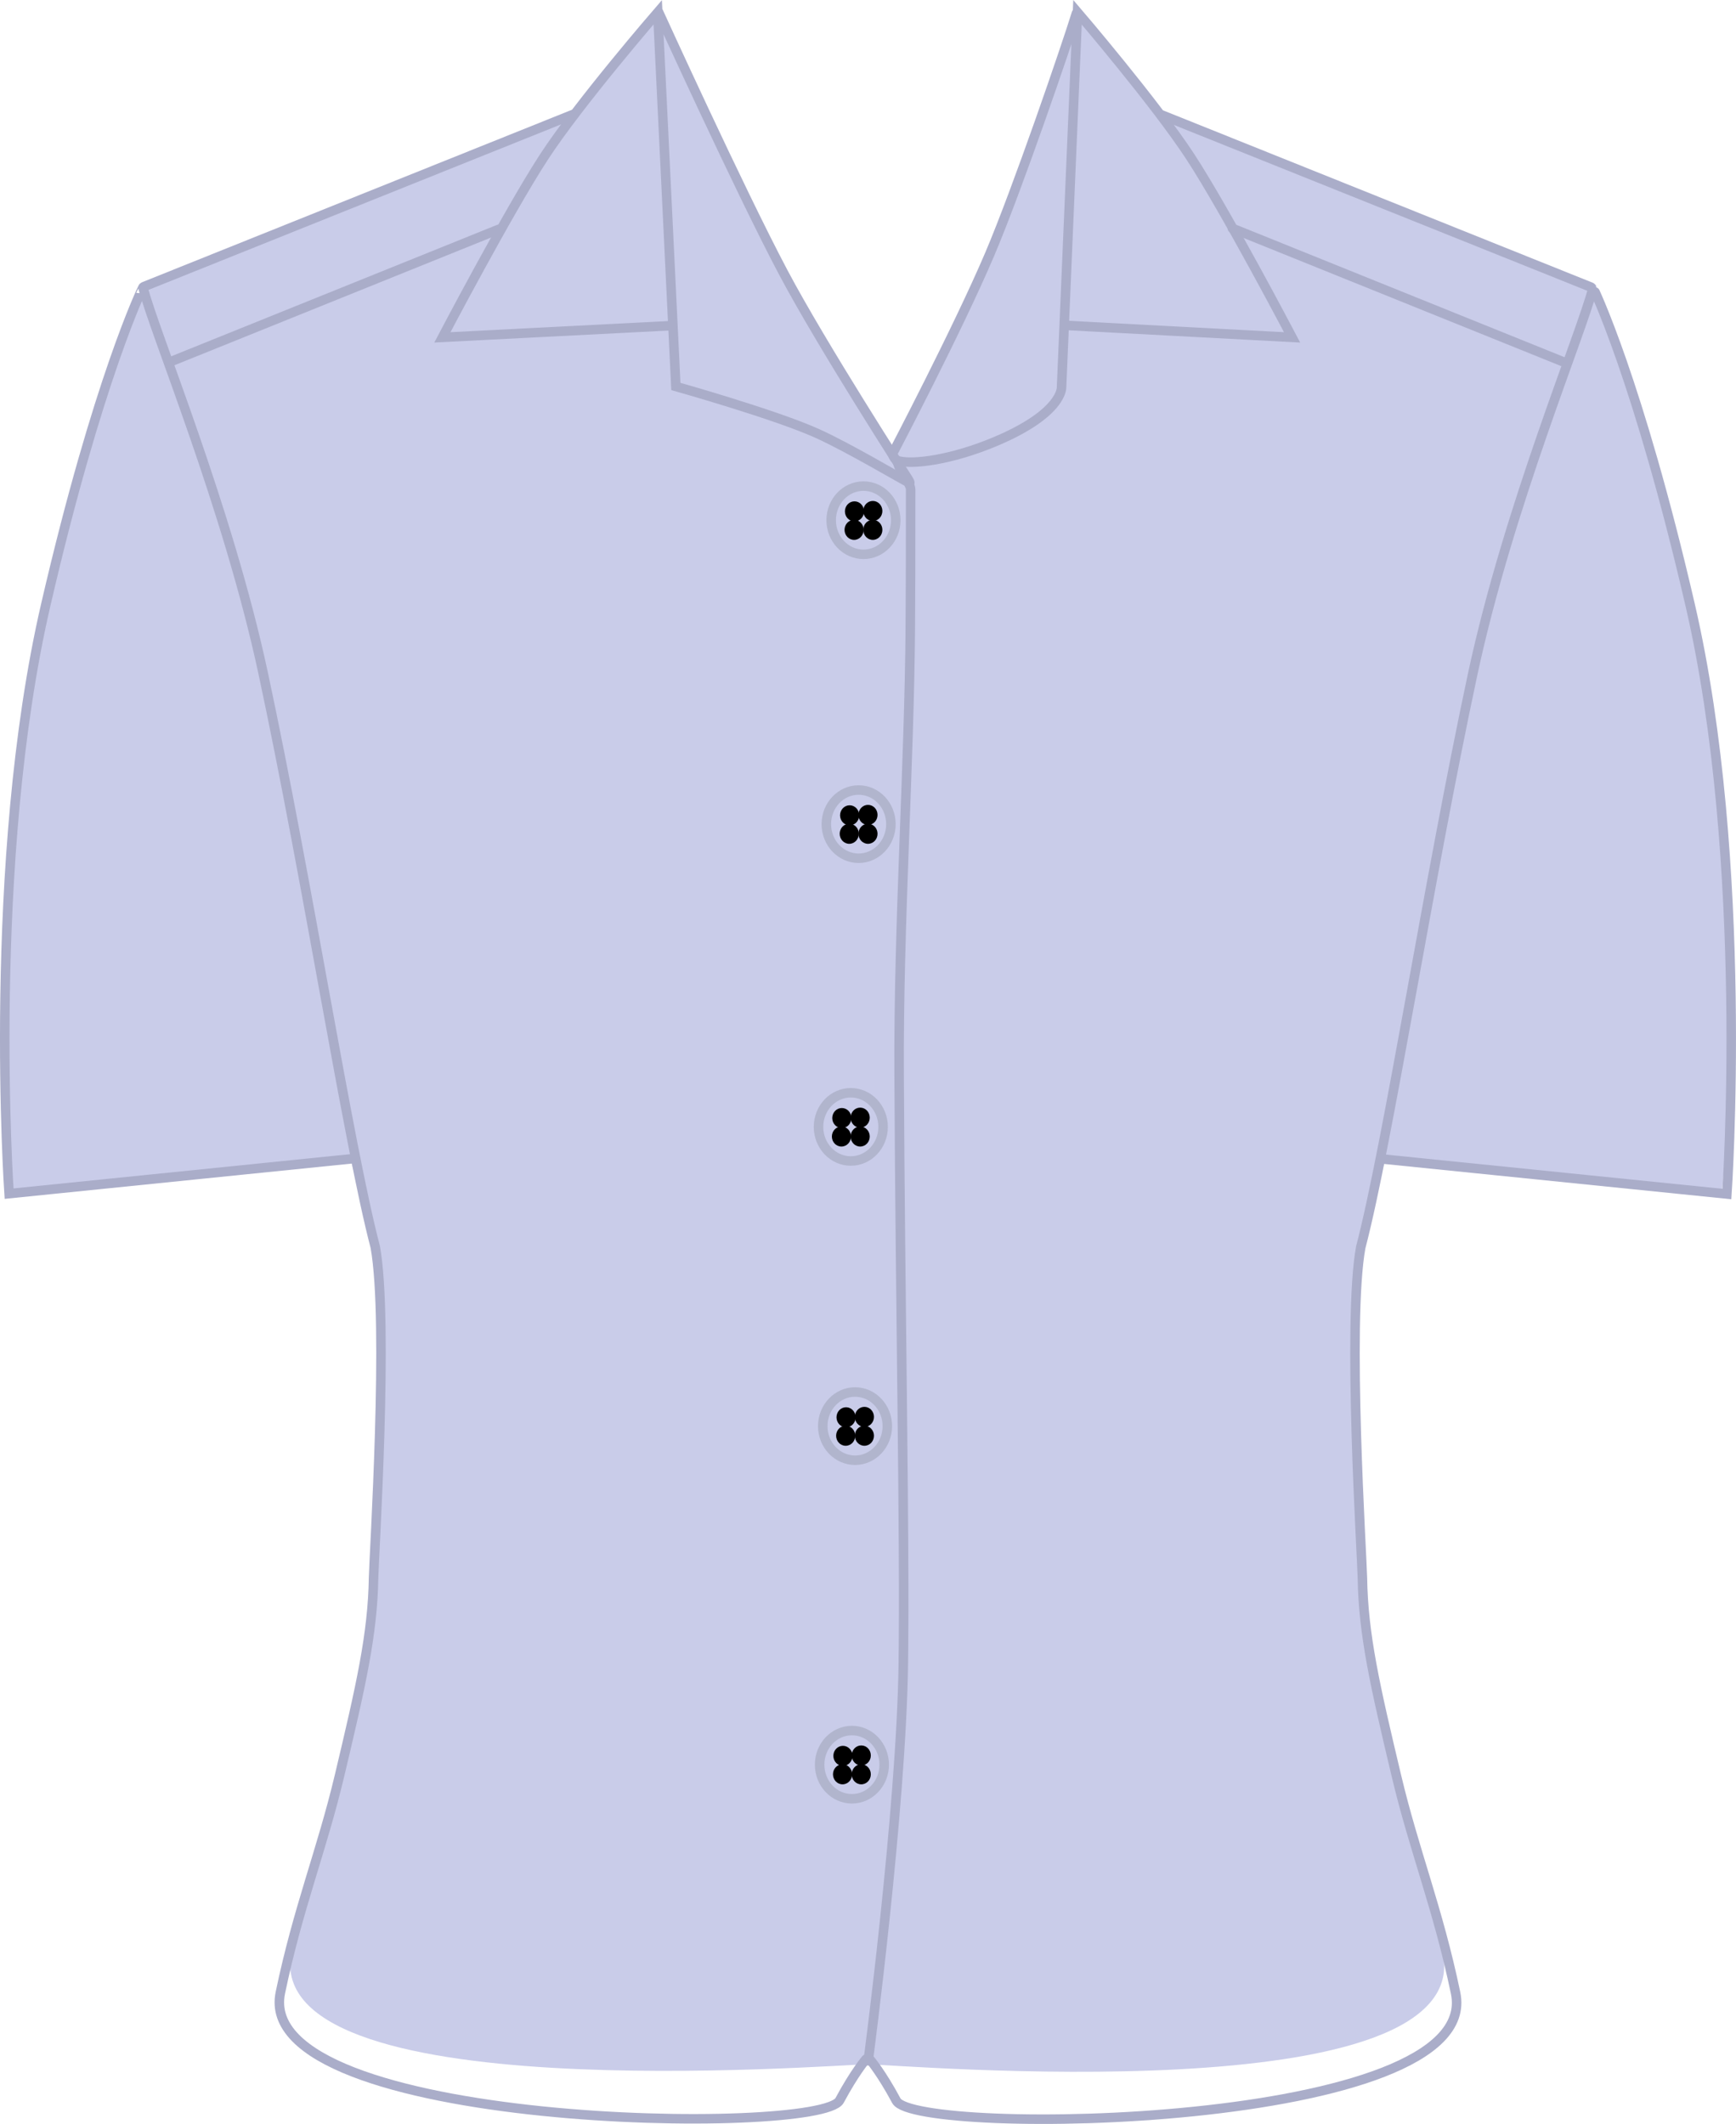 <svg version="1.1" xmlns="http://www.w3.org/2000/svg" xmlns:xlink="http://www.w3.org/1999/xlink" width="91.343" height="111.765" viewBox="0,0,91.343,111.765"><g transform="translate(-194.329,-123.931)"><g data-paper-data="{&quot;isPaintingLayer&quot;:true}" fill-rule="nonzero" stroke-linejoin="miter" stroke-miterlimit="10" stroke-dasharray="" stroke-dashoffset="0" style="mix-blend-mode: normal"><path d="M209.695,226.494c1.505,-6.282 4.074,-13.086 4.281,-19.106c-0.196,-4.019 0.965,-11.195 0.045,-17.208c-0.376,-2.461 -1.279,-5.316 -1.279,-5.316l-17.829,1.683c0,0 -0.317,-4.69 -0.183,-10.86c0.098,-4.505 0.536,-10.197 1.022,-13.46c0.597,-4.013 1.852,-10.104 3.237,-14.892c1.372,-4.747 2.877,-8.207 2.877,-8.207l23.02,-9.369l4.024,-5.188c0,0 3.803,8.446 6.48,13.316c2.677,4.87 5.895,9.72 5.895,9.72c0,0 2.538,-4.211 3.782,-7.088c1.244,-2.877 6.047,-15.876 6.047,-15.876l4.155,5.281l23.027,8.99c0,0 1.836,4.996 3.468,11.14c1.15,4.328 2.127,9.439 2.602,12.838c0.499,3.577 0.871,10.159 0.898,14.924c0.031,5.364 -0.317,8.729 -0.317,8.729l-17.689,-1.686c0,0 -1.066,3.16 -1.358,4.975c-1.09,6.772 0.3,13.116 0.072,17.548c0.118,5.771 2.781,12.946 4.251,19.188c2.046,8.691 -28.865,5.978 -30.248,5.987c-1.806,0.012 -32.334,2.504 -30.281,-6.065z" fill="#c9cce9" stroke="#aaadc9" stroke-width="0" stroke-linecap="butt"/><path d="M239.895,232.286c0,0 -0.605,0.708 -1.387,2.168c-1.019,1.902 -30.916,1.493 -29.427,-5.665c0.928,-4.462 2.172,-7.461 3.117,-11.441c1.118,-4.707 1.74,-7.407 1.787,-10.407c0.016,-1.042 0.811,-13.43 0.088,-17.394c-1.414,-5.395 -3.559,-19.276 -5.893,-30.174c-1.883,-8.794 -5.727,-17.927 -6.33,-20.321c-0.004,-0.016 -2.373,4.858 -5.114,16.709c-3.135,13.556 -1.929,30.981 -1.929,30.981l18.093,-1.84" fill="none" stroke="#aaadc9" stroke-width="0.5" stroke-linecap="round"/><path d="M241.57,148.26c0,0.326 0.674,1.099 0.674,1.422c0.002,2.745 -0.003,5.341 -0.018,7.299c-0.054,7.285 -0.627,15.54 -0.588,23.465c0.06,12.491 0.311,24.394 0.22,31.04c-0.105,7.715 -1.846,20.882 -1.846,20.882" fill="none" stroke="#aaadc9" stroke-width="0.5" stroke-linecap="round"/><g fill="none" stroke="#aaadc9" stroke-width="0.5" stroke-linecap="round"><path d="M224.471,129.957l-22.564,9.054"/><path d="M220.571,135.998c-4.452,1.796 -17.16,6.923 -17.16,6.923"/></g><g data-paper-data="{&quot;index&quot;:null}" fill="none" stroke="#aaadc9" stroke-width="0.5" stroke-linecap="round"><path d="M255.482,129.989l22.564,9.054"/><path d="M276.54,142.953c0,0 -12.921,-5.213 -17.368,-7.008"/></g><path d="M267.1,184.922l18.093,1.84c0,0 1.206,-17.424 -1.929,-30.981c-2.741,-11.851 -5.11,-16.725 -5.114,-16.709c-0.603,2.394 -4.446,11.527 -6.33,20.321c-2.334,10.899 -4.48,24.78 -5.893,30.174c-0.722,3.964 0.072,16.352 0.088,17.394c0.046,3 0.669,5.7 1.787,10.407c0.945,3.98 2.189,6.979 3.117,11.441c1.489,7.158 -28.408,7.567 -29.427,5.665c-0.782,-1.46 -1.387,-2.168 -1.387,-2.168" data-paper-data="{&quot;index&quot;:null}" fill="none" stroke="#aaadc9" stroke-width="0.5" stroke-linecap="round"/><g fill="none" stroke="#aaadc9" stroke-width="0.5" stroke-linecap="round"><path d="M229.632,141.069l-12.027,0.615c0,0 3.48,-6.633 5.355,-9.506c1.846,-2.829 5.977,-7.603 5.977,-7.603l0.954,19.693c0,0 5.257,1.479 7.453,2.478c1.686,0.767 4.226,2.288 4.823,2.591c0.111,0.057 -0.085,-0.243 -0.085,-0.243c0,0 -4.491,-6.96 -6.544,-10.837c-2.325,-4.392 -6.562,-13.703 -6.562,-13.703"/><path d="M250.968,124.627c-0.53,1.727 -3.138,9.335 -4.565,12.686c-1.69,3.97 -5.105,10.481 -5.105,10.481c0,0 0.026,0.318 0.322,0.393c0.79,0.202 2.788,-0.071 4.986,-0.982c3.676,-1.522 3.579,-2.898 3.579,-2.898l0.839,-19.732c0,0 4.089,4.774 5.936,7.603c1.875,2.873 5.355,9.506 5.355,9.506l-11.935,-0.633" data-paper-data="{&quot;index&quot;:null}"/></g><g stroke-linecap="butt"><g><path d="M241.018,198.975c0,0.992 -0.761,1.795 -1.699,1.795c-0.939,0 -1.699,-0.804 -1.699,-1.795c0,-0.992 0.761,-1.795 1.699,-1.795c0.939,0 1.699,0.804 1.699,1.795z" fill="#c9cce9" stroke="#b1b5cd" stroke-width="0.5"/><path d="M238.826,200.01c-0.278,0 -0.503,-0.236 -0.503,-0.528c0,-0.292 0.225,-0.528 0.503,-0.528c0.278,0 0.503,0.236 0.503,0.528c0,0.292 -0.225,0.528 -0.503,0.528z" fill="#000000" stroke="#000000" stroke-width="0"/><path d="M239.811,200.01c-0.278,0 -0.503,-0.236 -0.503,-0.528c0,-0.292 0.225,-0.528 0.503,-0.528c0.278,0 0.503,0.236 0.503,0.528c0,0.292 -0.225,0.528 -0.503,0.528z" fill="#000000" stroke="#000000" stroke-width="0"/><path d="M238.846,199.038c-0.278,0 -0.503,-0.236 -0.503,-0.528c0,-0.292 0.225,-0.528 0.503,-0.528c0.278,0 0.503,0.236 0.503,0.528c0,0.292 -0.225,0.528 -0.503,0.528z" fill="#000000" stroke="#000000" stroke-width="0"/><path d="M239.811,199.017c-0.278,0 -0.503,-0.236 -0.503,-0.528c0,-0.292 0.225,-0.528 0.503,-0.528c0.278,0 0.503,0.236 0.503,0.528c0,0.292 -0.225,0.528 -0.503,0.528z" fill="#000000" stroke="#000000" stroke-width="0"/></g><g stroke="#b1b5cd"><path d="M240.795,183.229c0,0.992 -0.761,1.795 -1.699,1.795c-0.939,0 -1.699,-0.804 -1.699,-1.795c0,-0.992 0.761,-1.795 1.699,-1.795c0.939,0 1.699,0.804 1.699,1.795z" fill="#c9cce9" stroke-width="0.5"/><path d="M238.603,184.264c-0.278,0 -0.503,-0.236 -0.503,-0.528c0,-0.292 0.225,-0.528 0.503,-0.528c0.278,0 0.503,0.236 0.503,0.528c0,0.292 -0.225,0.528 -0.503,0.528z" fill="#000000" stroke-width="0"/><path d="M239.589,184.264c-0.278,0 -0.503,-0.236 -0.503,-0.528c0,-0.292 0.225,-0.528 0.503,-0.528c0.278,0 0.503,0.236 0.503,0.528c0,0.292 -0.225,0.528 -0.503,0.528z" fill="#000000" stroke-width="0"/><path d="M238.623,183.292c-0.278,0 -0.503,-0.236 -0.503,-0.528c0,-0.292 0.225,-0.528 0.503,-0.528c0.278,0 0.503,0.236 0.503,0.528c0,0.292 -0.225,0.528 -0.503,0.528z" fill="#000000" stroke-width="0"/><path d="M239.589,183.271c-0.278,0 -0.503,-0.236 -0.503,-0.528c0,-0.292 0.225,-0.528 0.503,-0.528c0.278,0 0.503,0.236 0.503,0.528c0,0.292 -0.225,0.528 -0.503,0.528z" fill="#000000" stroke-width="0"/></g><g><path d="M241.206,167.298c0,0.992 -0.761,1.795 -1.699,1.795c-0.939,0 -1.699,-0.804 -1.699,-1.795c0,-0.992 0.761,-1.795 1.699,-1.795c0.939,0 1.699,0.804 1.699,1.795z" fill="#c9cce9" stroke="#b1b5cd" stroke-width="0.5"/><path d="M239.014,168.333c-0.278,0 -0.503,-0.236 -0.503,-0.528c0,-0.292 0.225,-0.528 0.503,-0.528c0.278,0 0.503,0.236 0.503,0.528c0,0.292 -0.225,0.528 -0.503,0.528z" fill="#000000" stroke="#000000" stroke-width="0"/><path d="M240,168.333c-0.278,0 -0.503,-0.236 -0.503,-0.528c0,-0.292 0.225,-0.528 0.503,-0.528c0.278,0 0.503,0.236 0.503,0.528c0,0.292 -0.225,0.528 -0.503,0.528z" fill="#000000" stroke="#000000" stroke-width="0"/><path d="M239.034,167.362c-0.278,0 -0.503,-0.236 -0.503,-0.528c0,-0.292 0.225,-0.528 0.503,-0.528c0.278,0 0.503,0.236 0.503,0.528c0,0.292 -0.225,0.528 -0.503,0.528z" fill="#000000" stroke="#000000" stroke-width="0"/><path d="M240,167.34c-0.278,0 -0.503,-0.236 -0.503,-0.528c0,-0.292 0.225,-0.528 0.503,-0.528c0.278,0 0.503,0.236 0.503,0.528c0,0.292 -0.225,0.528 -0.503,0.528z" fill="#000000" stroke="#000000" stroke-width="0"/></g><g><path d="M241.461,151.305c0,0.992 -0.761,1.795 -1.699,1.795c-0.939,0 -1.699,-0.804 -1.699,-1.795c0,-0.992 0.761,-1.795 1.699,-1.795c0.939,0 1.699,0.804 1.699,1.795z" fill="#c9cce9" stroke="#b1b5cd" stroke-width="0.5"/><path d="M239.269,152.34c-0.278,0 -0.503,-0.236 -0.503,-0.528c0,-0.292 0.225,-0.528 0.503,-0.528c0.278,0 0.503,0.236 0.503,0.528c0,0.292 -0.225,0.528 -0.503,0.528z" fill="#000000" stroke="#000000" stroke-width="0"/><path d="M240.254,152.34c-0.278,0 -0.503,-0.236 -0.503,-0.528c0,-0.292 0.225,-0.528 0.503,-0.528c0.278,0 0.503,0.236 0.503,0.528c0,0.292 -0.225,0.528 -0.503,0.528z" fill="#000000" stroke="#000000" stroke-width="0"/><path d="M239.289,151.368c-0.278,0 -0.503,-0.236 -0.503,-0.528c0,-0.292 0.225,-0.528 0.503,-0.528c0.278,0 0.503,0.236 0.503,0.528c0,0.292 -0.225,0.528 -0.503,0.528z" fill="#000000" stroke="#000000" stroke-width="0"/><path d="M240.254,151.347c-0.278,0 -0.503,-0.236 -0.503,-0.528c0,-0.292 0.225,-0.528 0.503,-0.528c0.278,0 0.503,0.236 0.503,0.528c0,0.292 -0.225,0.528 -0.503,0.528z" fill="#000000" stroke="#000000" stroke-width="0"/></g><g><path d="M240.853,216.79c0,0.992 -0.761,1.795 -1.699,1.795c-0.939,0 -1.699,-0.804 -1.699,-1.795c0,-0.992 0.761,-1.795 1.699,-1.795c0.939,0 1.699,0.804 1.699,1.795z" fill="#c9cce9" stroke="#b1b5cd" stroke-width="0.5"/><path d="M238.661,217.825c-0.278,0 -0.503,-0.236 -0.503,-0.528c0,-0.292 0.225,-0.528 0.503,-0.528c0.278,0 0.503,0.236 0.503,0.528c0,0.292 -0.225,0.528 -0.503,0.528z" fill="#000000" stroke="#000000" stroke-width="0"/><path d="M239.646,217.825c-0.278,0 -0.503,-0.236 -0.503,-0.528c0,-0.292 0.225,-0.528 0.503,-0.528c0.278,0 0.503,0.236 0.503,0.528c0,0.292 -0.225,0.528 -0.503,0.528z" fill="#000000" stroke="#000000" stroke-width="0"/><path d="M238.681,216.854c-0.278,0 -0.503,-0.236 -0.503,-0.528c0,-0.292 0.225,-0.528 0.503,-0.528c0.278,0 0.503,0.236 0.503,0.528c0,0.292 -0.225,0.528 -0.503,0.528z" fill="#000000" stroke="#000000" stroke-width="0"/><path d="M239.646,216.833c-0.278,0 -0.503,-0.236 -0.503,-0.528c0,-0.292 0.225,-0.528 0.503,-0.528c0.278,0 0.503,0.236 0.503,0.528c0,0.292 -0.225,0.528 -0.503,0.528z" fill="#000000" stroke="#000000" stroke-width="0"/></g></g></g></g></svg>